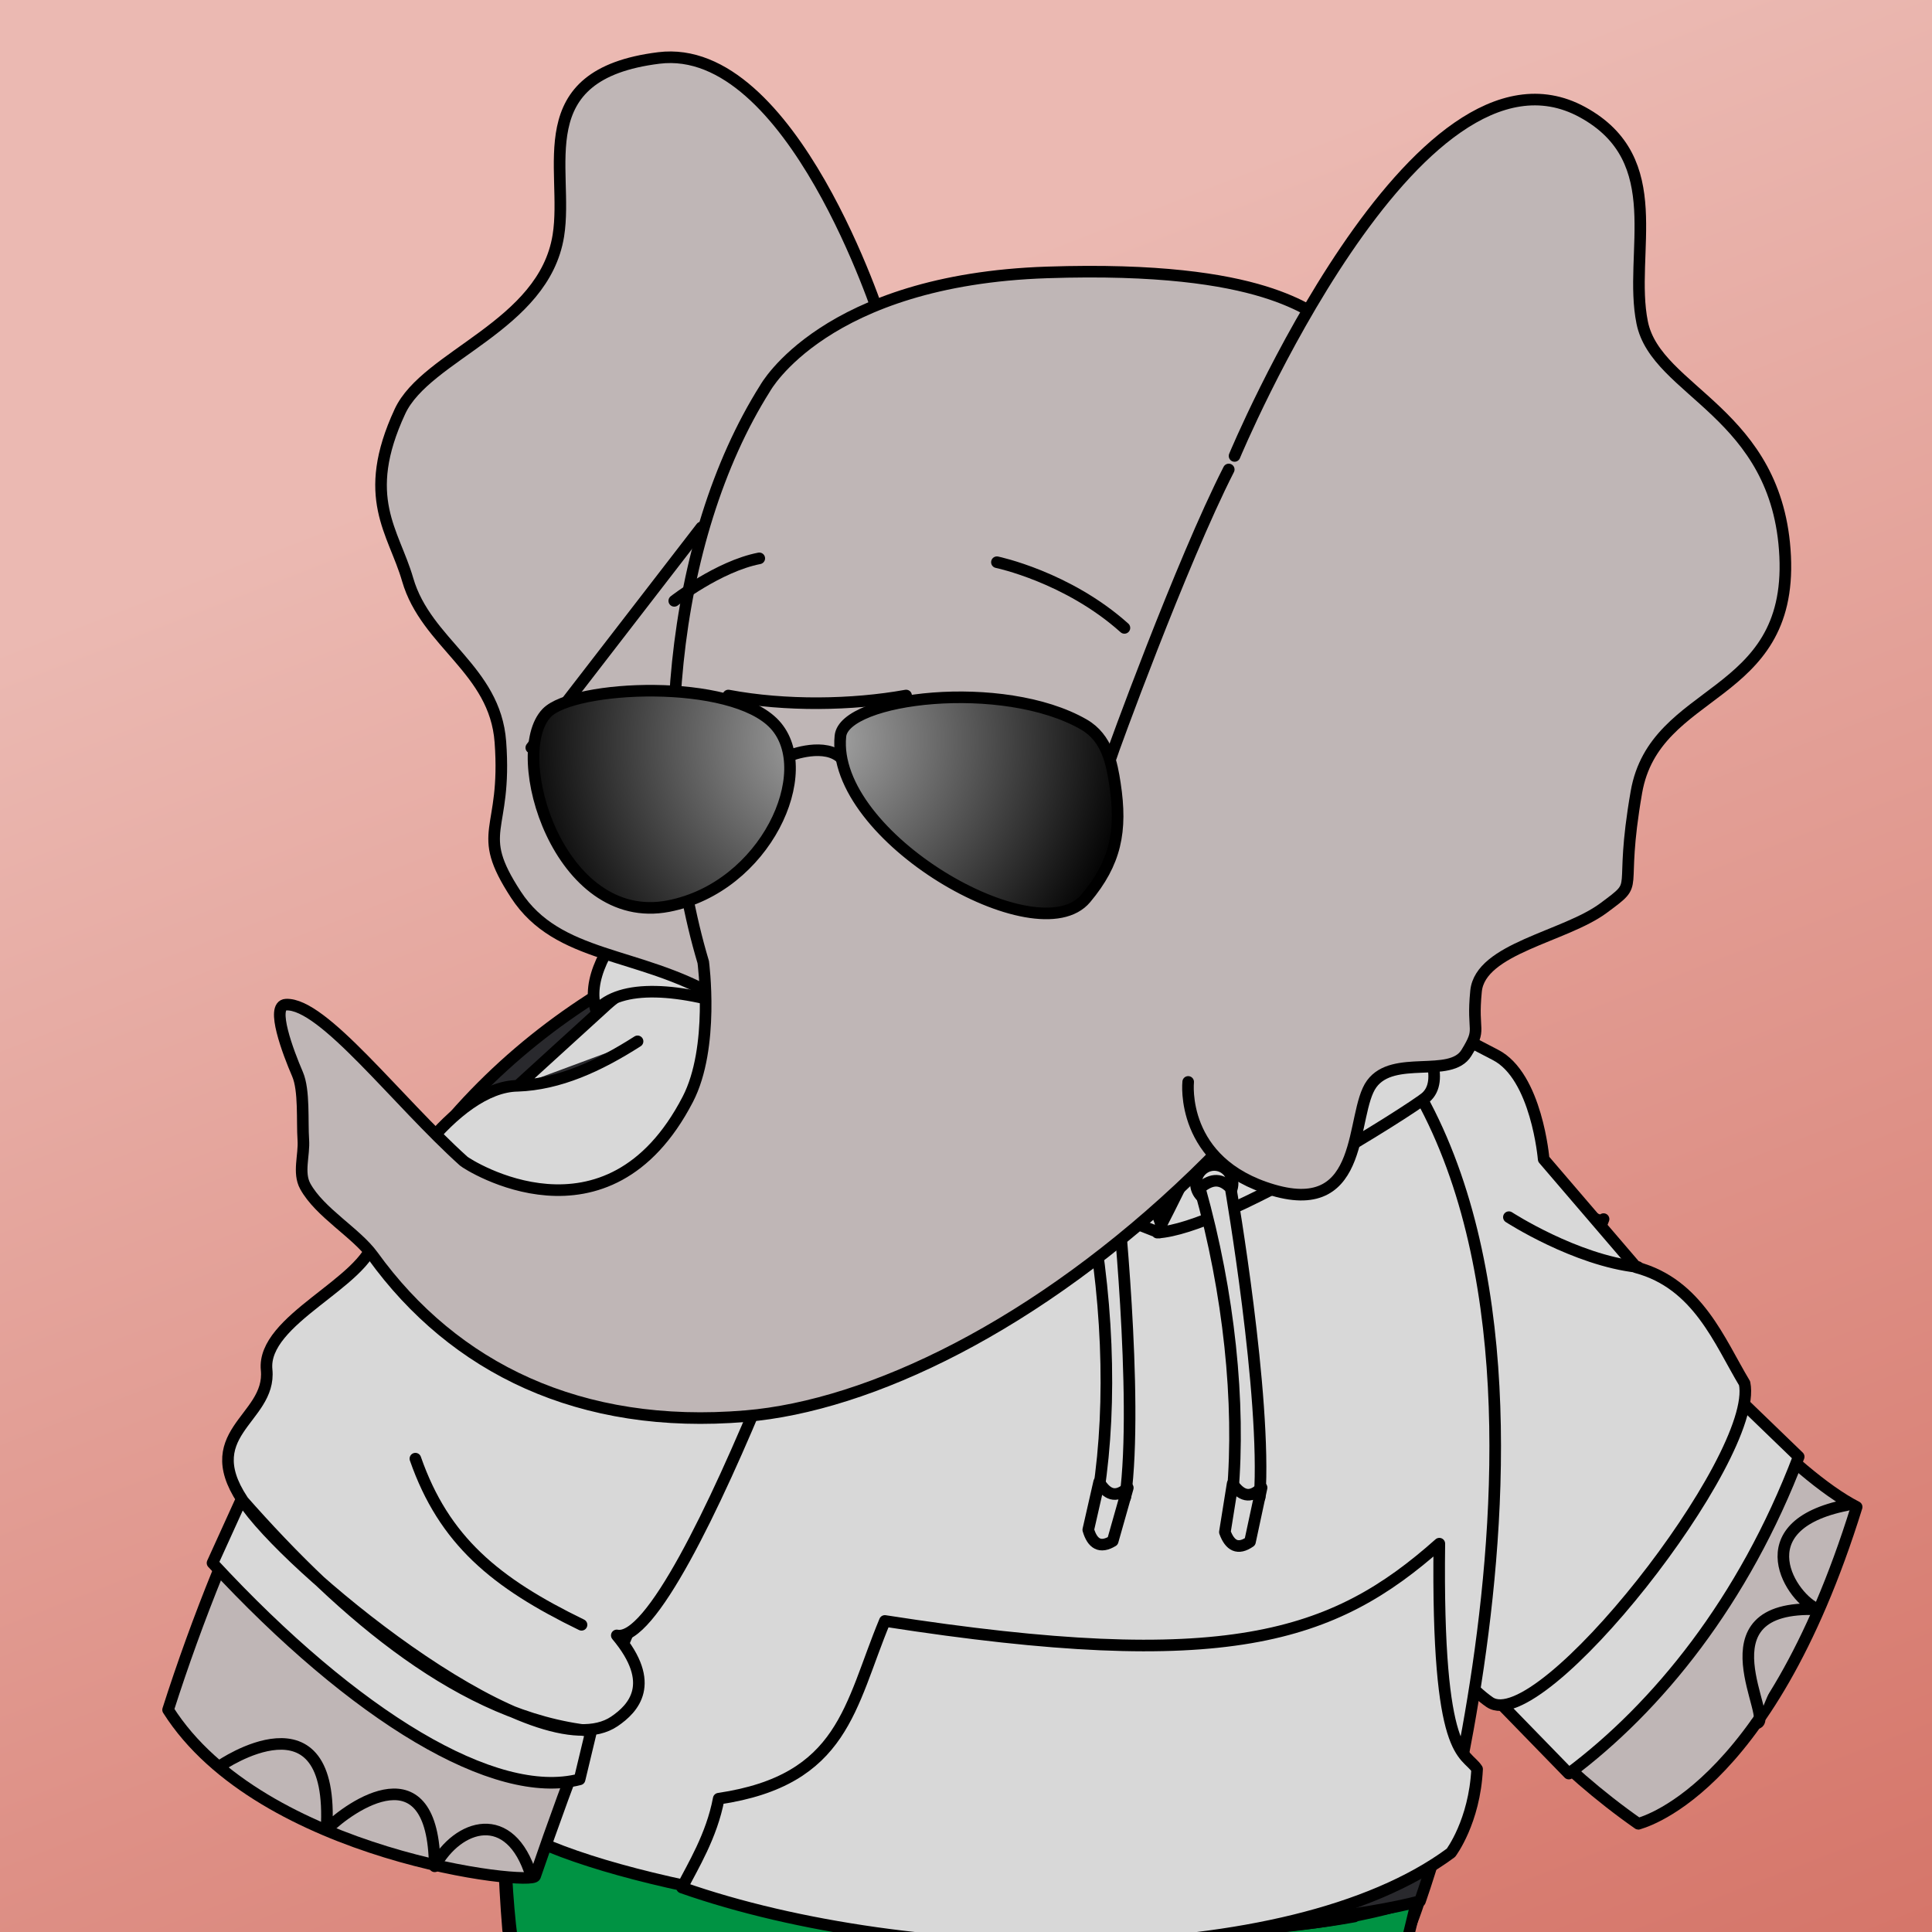 <?xml version="1.0" encoding="UTF-8" standalone="no"?>
<!DOCTYPE svg PUBLIC "-//W3C//DTD SVG 1.1//EN" "http://www.w3.org/Graphics/SVG/1.1/DTD/svg11.dtd">
<svg width="100%" height="100%" viewBox="0 0 1000 1000" xmlns="http://www.w3.org/2000/svg" xmlns:xlink="http://www.w3.org/1999/xlink" xml:space="preserve" xmlns:serif="http://www.serif.com/" style="fill-rule:evenodd;clip-rule:evenodd;stroke-linecap:round;stroke-linejoin:round;stroke-miterlimit:1.5;">
<rect xmlns="http://www.w3.org/2000/svg" x="0" y="-2" width="1003" height="1043" style="fill:url(#4667997129439887);"/><defs xmlns="http://www.w3.org/2000/svg">
        <linearGradient id="4667997129439887" x1="0" y1="0" x2="1" y2="0" gradientUnits="userSpaceOnUse" gradientTransform="matrix(478,1293.65,-1249,495.088,496,133.683)"><stop offset="0" style="stop-color:rgb(235,185,178);stop-opacity:1"/><stop offset="1" style="stop-color:rgb(205,92,78);stop-opacity:1"/></linearGradient>
    </defs>
<g xmlns="http://www.w3.org/2000/svg" id="ArmBack">
        <path id="ArmBack1" xmlns:ns1="http://www.serif.com/" ns1:id="ArmBack" d="M848,944C847.227,943.883 914.358,930.329 961,780C894.839,745.966 758.742,556.508 715,504C676.846,458.2 574.99,496.288 557,523C664.677,607.222 684.341,829.427 848,944Z" style="fill:rgb(191,182,182);stroke:black;stroke-width:6px;"/>
        <path id="ArmBack2" xmlns:ns2="http://www.serif.com/" ns2:id="ArmBack" d="M909,892C919.698,891.865 877.217,830.117 941,833C927.395,827.745 902.151,789.674 956,779" style="fill:rgb(191,182,182);stroke:black;stroke-width:6px;"/>
    </g>
<path xmlns="http://www.w3.org/2000/svg" id="T-ShirtBack" d="M830,631C830,631 771.163,791.382 711,809C664.868,751.493 537.345,606.825 545,566C552.655,525.175 635.932,428.33 706,494C772.28,556.119 819.54,639.193 830,631Z" style="fill:rgb(41,41,45);stroke:black;stroke-width:6px;"/>
<g xmlns="http://www.w3.org/2000/svg" id="HoodieArmBack">
        <path d="M812,918C857.94,883.691 902.561,828.771 931,754L902,726C866.403,797.723 821.535,856.955 776,881L812,918Z" style="fill:rgb(216,216,216);stroke:black;stroke-width:6px;"/>
        <path d="M847,656L799,600C799,600 795.425,556.926 774,546C752.575,535.074 673,492 673,492C673,492 616.421,692.997 693,787C735.262,838.879 752.901,868.43 771,881C797.227,899.214 910.84,754.226 903,716C890.028,694.436 878.914,664.518 847,656Z" style="fill:rgb(216,216,216);stroke:black;stroke-width:6px;"/>
        <path d="M781,630C781,630 815.304,652.285 847.794,655.794" style="fill:none;stroke:black;stroke-width:6px;"/>
    </g>
<path xmlns="http://www.w3.org/2000/svg" id="Body" d="M729,999C756.359,935.515 852.869,518.109 591,464C315.846,407.146 245.065,785.723 263,999C280.896,1000.61 729,999 729,999Z" style="fill:rgb(191,182,182);stroke:black;stroke-width:6px;"/>
<path xmlns="http://www.w3.org/2000/svg" id="Pants" d="M744,940L728,1006L265,1004C259.724,963.607 259.985,900.414 264,857C465.432,948.045 633.709,983.196 744,940Z" style="fill:rgb(0,147,67);stroke:black;stroke-width:6px;"/>
<g xmlns="http://www.w3.org/2000/svg" id="Belt">
        <path id="Belt1" xmlns:ns1="http://www.serif.com/" ns1:id="Belt" d="M743,939L731,984C732.427,984.008 524.877,1057.15 265,887C261.716,882.839 263.106,850.285 265,845C534.962,971.128 673.132,972.378 743,939Z" style="fill:rgb(62,35,11);stroke:black;stroke-width:6px;"/>
        <path id="Buckle" d="M602,956L599,998C630.514,999.262 663.568,998.757 701,992L702,954C671.328,958.771 635.784,960.791 602,956Z" style="fill:rgb(229,145,0);stroke:black;stroke-width:6px;"/>
    </g>
<g xmlns="http://www.w3.org/2000/svg" id="T-ShirtBody">
            <path d="M661,492C661,492 738.33,546.524 639,585C539.67,623.476 427.903,568.394 424,533C420.097,497.606 448.726,471.019 479,467C509.274,462.981 273.017,461.179 259,908C449.283,1029.75 686.101,997.217 735,984C792.24,818.508 790.517,552.53 661,492Z" style="fill:rgb(41,41,45);stroke:black;stroke-width:6px;"/>
            <path d="M400,508C386.479,527.904 397.322,624.625 576,625C692.969,625.245 723.934,566.023 712,537" style="fill:none;stroke:black;stroke-width:6px;"/>
        </g>
<g xmlns="http://www.w3.org/2000/svg" id="BitcoinLogo" transform="matrix(3.623,-1.372,1.228,3.243,-981.848,43.899)">
            <path d="M335.71,344.95C336.347,340.692 333.105,338.403 328.672,336.876L330.11,331.108L326.599,330.233L325.199,335.849C324.276,335.619 323.328,335.402 322.386,335.187L323.796,329.534L320.287,328.659L318.848,334.425C318.084,334.251 317.334,334.079 316.606,333.898L316.61,333.88L311.768,332.671L310.834,336.421C310.834,336.421 313.439,337.018 313.384,337.055C314.806,337.41 315.063,338.351 315.02,339.097L313.382,345.668C313.48,345.693 313.607,345.729 313.747,345.785C313.63,345.756 313.505,345.724 313.376,345.693L311.08,354.898C310.906,355.33 310.465,355.978 309.471,355.732C309.506,355.783 306.919,355.095 306.919,355.095L305.176,359.114L309.745,360.253C310.595,360.466 311.428,360.689 312.248,360.899L310.795,366.733L314.302,367.608L315.741,361.836C316.699,362.096 317.629,362.336 318.539,362.562L317.105,368.307L320.616,369.182L322.069,363.359C328.056,364.492 332.558,364.035 334.453,358.62C335.98,354.26 334.377,351.745 331.227,350.105C333.521,349.576 335.249,348.067 335.71,344.95ZM327.688,356.199C326.603,360.559 319.262,358.202 316.882,357.611L318.81,349.882C321.19,350.476 328.822,351.652 327.688,356.199ZM328.774,344.887C327.784,348.853 321.674,346.838 319.692,346.344L321.44,339.334C323.422,339.828 329.805,340.75 328.774,344.887Z" style="fill:rgb(255,141,0);fill-rule:nonzero;"/>
        </g>
<g xmlns="http://www.w3.org/2000/svg" id="HoodieWhiteBody">
            <path id="HoodieWhiteBody1" xmlns:ns1="http://www.serif.com/" ns1:id="HoodieWhiteBody" d="M746,961C761.359,893.515 852.869,518.109 591,464C315.846,407.146 238.065,700.723 256,914C186.718,969.397 615.456,1040.65 746,961Z" style="fill:rgb(216,216,216);stroke:black;stroke-width:6px;"/>
            <path id="HoodiePocket" d="M764.543,915.691C758.522,906.436 743.599,911.849 745,799C690.13,847.757 634.452,866.465 458,839C439.73,882.935 436.989,921.38 372,931C368.386,950.319 358.431,966.225 353,977C471.484,1018.57 666.969,1021.31 751,959C751,959 763.217,942.891 764.543,915.691Z" style="fill:rgb(216,216,216);stroke:black;stroke-width:6px;"/>
        </g>
<g xmlns="http://www.w3.org/2000/svg" id="ArmFront">
            <path id="ArmFront1" xmlns:ns1="http://www.serif.com/" ns1:id="ArmFront" d="M277,971C276.25,976.538 135.071,960.946 87,885C146.865,697.439 280.075,482.055 442,476C618.289,469.408 428.393,528.72 277,971" style="fill:rgb(191,182,182);stroke:black;stroke-width:6px;"/>
            <path id="ArmFront2" xmlns:ns2="http://www.serif.com/" ns2:id="ArmFront" d="M114,914C114,914 173.423,872.935 169,947C181.238,934.736 224.372,904.658 225,966C236.974,944.068 264.146,935.521 275,971" style="fill:none;stroke:black;stroke-width:6px;"/>
        </g>
<path xmlns="http://www.w3.org/2000/svg" id="T-ShirtBackFront" d="M451,463C615.791,440.597 420.162,697.407 400,721C399.25,726.538 247.071,703.946 199,628C260.865,521.439 370.181,473.987 451,463Z" style="fill:rgb(41,41,45);stroke:black;stroke-width:6px;"/>
<g xmlns="http://www.w3.org/2000/svg" id="HoodieFront">
            <g id="HoodieWhiteFront">
                <path id="HoodieWhiteFront1" xmlns:ns1="http://www.serif.com/" ns1:id="HoodieWhiteFront" d="M330,539C309.879,551.865 289.392,561.239 268,562M300,921C256.316,932.303 183.789,888.725 110,809L125,776C178.24,836.569 240.371,889.082 306,896L300,921ZM313,521L268,562C235.075,562.37 198.762,617.973 194,641C189.238,664.027 135.409,682.933 138,709C140.591,735.067 99.737,741.676 128,780C155.927,817.868 278.968,917.473 318,891C327.878,884.3 340.124,871.393 319.252,846.485C353.685,853.503 452.055,571.241 440,593L435,628C486.453,602.413 515.174,454.002 407,478C341.837,492.456 313,521 313,521Z" style="fill:rgb(216,216,216);stroke:black;stroke-width:6px;"/>
                <path d="M215,755C229.794,797.409 256.384,819.315 301,841" style="fill:none;stroke:black;stroke-width:6px;"/>
            </g>
            <g id="HoodieHood">
                <path id="HoodieHood1" xmlns:ns2="http://www.serif.com/" ns2:id="HoodieHood" d="M600,638C609.283,634.491 562.603,568.758 510,531C461.677,496.314 446,442 446,442C446,442 607.956,453.701 628,438C648.044,422.299 641.258,530.945 640,546C638.742,561.055 599,638 599,638C633.944,636.041 731.919,573.322 738,568C757.331,551.082 705.544,489.63 705.544,489.63C693.677,479.508 678,484 678,484C666.326,477.461 647.061,421.879 631,422C603,422.211 528.482,430.716 488,421C447.518,411.284 411.17,393.315 400,414C388.83,434.685 394,428 394,428C394,428 380.461,417.763 367,433C353.539,448.237 297.816,491.448 308.63,523.185C333.45,494.735 432.549,531.361 495,586C520.063,607.928 600,638 600,638ZM678,484C683.645,484.929 638.442,550.256 636,559M386,452L394,429M439,515L370.011,456.011L439,515Z" style="fill:rgb(216,216,216);"/>
                <clipPath id="_clip1">
                    <path id="HoodieHood2" xmlns:ns3="http://www.serif.com/" ns3:id="HoodieHood" d="M600,638C609.283,634.491 562.603,568.758 510,531C461.677,496.314 446,442 446,442C446,442 607.956,453.701 628,438C648.044,422.299 641.258,530.945 640,546C638.742,561.055 599,638 599,638C633.944,636.041 731.919,573.322 738,568C757.331,551.082 705.544,489.63 705.544,489.63C693.677,479.508 678,484 678,484C666.326,477.461 647.061,421.879 631,422C603,422.211 528.482,430.716 488,421C447.518,411.284 411.17,393.315 400,414C388.83,434.685 394,428 394,428C394,428 380.461,417.763 367,433C353.539,448.237 297.816,491.448 308.63,523.185C333.45,494.735 432.549,531.361 495,586C520.063,607.928 600,638 600,638ZM678,484C683.645,484.929 638.442,550.256 636,559M386,452L394,429M439,515L370.011,456.011L439,515Z"/>
                </clipPath>
                <g clip-path="url(#_clip1)">
                    <g transform="matrix(1,0,0,1,0,-6)">
                        <circle cx="628.5" cy="618.5" r="9.5" style="fill:rgb(216,216,216);stroke:black;stroke-width:6px;"/>
                    </g>
                    <g transform="matrix(1,0,0,1,-59,-8)">
                        <circle cx="628.5" cy="618.5" r="9.5" style="fill:rgb(216,216,216);stroke:black;stroke-width:6px;"/>
                    </g>
                </g>
                <path id="HoodieHood3" xmlns:ns4="http://www.serif.com/" ns4:id="HoodieHood" d="M600,638C609.283,634.491 562.603,568.758 510,531C461.677,496.314 446,442 446,442C446,442 607.956,453.701 628,438C648.044,422.299 641.258,530.945 640,546C638.742,561.055 599,638 599,638C633.944,636.041 731.919,573.322 738,568C757.331,551.082 705.544,489.63 705.544,489.63C693.677,479.508 678,484 678,484C666.326,477.461 647.061,421.879 631,422C603,422.211 528.482,430.716 488,421C447.518,411.284 411.17,393.315 400,414C388.83,434.685 394,428 394,428C394,428 380.461,417.763 367,433C353.539,448.237 297.816,491.448 308.63,523.185C333.45,494.735 432.549,531.361 495,586C520.063,607.928 600,638 600,638ZM678,484C683.645,484.929 638.442,550.256 636,559M386,452L394,429M439,515L370.011,456.011L439,515Z" style="fill:none;stroke:black;stroke-width:6px;"/>
                <path d="M637,615C637,615 655.622,722.698 652,775L638,773C642.058,725.97 636.234,669.401 621,615C626.034,610.883 631.227,608.958 637,615Z" style="fill:rgb(216,216,216);stroke:black;stroke-width:6px;"/>
                <g transform="matrix(0.998,0.065,-0.065,0.998,-17.894,-40.825)">
                    <path d="M637,615C637,615 655.622,722.698 652,775L638,773C642.058,725.97 636.234,669.401 621,615C626.034,610.883 631.227,608.958 637,615Z" style="fill:rgb(216,216,216);stroke:black;stroke-width:6px;"/>
                </g>
                <g transform="matrix(1,0,0,1,1,-5)">
                    <path d="M646,803L652,775C645.999,781.146 641.221,778.965 637,773L633,798C635.575,805.081 639.704,807.374 646,803Z" style="fill:rgb(216,216,216);stroke:black;stroke-width:6px;"/>
                </g>
                <g transform="matrix(0.998,0.065,-0.065,0.998,-16.572,-45.749)">
                    <path d="M646,803L652,775C645.999,781.146 641.221,778.965 637,773L633,798C635.575,805.081 639.704,807.374 646,803Z" style="fill:rgb(216,216,216);stroke:black;stroke-width:6px;"/>
                </g>
            </g>
        </g>
<path xmlns="http://www.w3.org/2000/svg" id="Ear2Back" d="M456,166C456,166 409.946,21.441 341,30C272.054,38.559 294.61,87.177 289,122C281.443,168.906 220.591,183.716 207,213C186.316,257.566 203.788,275.094 211,300C220.574,333.062 256.228,346.429 259,384C262.508,431.54 245.154,429.477 267,463C288.846,496.523 330.306,492.246 371,516C423.02,546.365 483.199,179.219 456,166Z" style="fill:rgb(191,182,182);stroke:black;stroke-width:6px;"/>
<path xmlns="http://www.w3.org/2000/svg" id="Head" d="M669,550C654.903,569.845 636.525,590.122 618,608C536.833,686.333 450.013,727.63 386,733C300.281,740.191 235,708.167 193,650C184.427,638.128 165.5,627.667 158,614C154.148,606.981 157.551,597.988 157,590C156.333,580.333 157.607,564.351 154,556C149.042,544.52 139.979,520.421 148,520C167.187,518.994 205.255,569.728 240,601C242.05,602.846 314.399,649.285 356,569C369.909,542.157 364,498 364,498C335.388,402.015 346.848,278.902 396,201C396,201 426.77,144.823 542,141C657.23,137.177 677.163,163.014 688,166C742.991,181.154 771.218,309.021 747,393C722.782,476.979 669,550 669,550Z" style="fill:rgb(191,182,182);stroke:black;stroke-width:6px;"/>
<g xmlns="http://www.w3.org/2000/svg" id="Ear2Front">
            <path d="M639,236C639,236 732.717,10.989 819,58C864.465,82.772 842.681,130.999 850,167C857.319,203.001 920.509,213.249 924,288C927.491,362.751 856.556,355.166 847,410C837.444,464.834 850.04,455.103 830,470C809.96,484.897 766.217,490.833 764,513C761.783,535.167 767.253,531.609 759,545C750.747,558.391 721.306,545.609 710,561C698.694,576.391 707.529,630.187 659,616C610.471,601.813 615,560 615,560L639,236Z" style="fill:rgb(191,182,182);"/>
            <path d="M639,236C639,236 732.717,10.989 819,58C864.465,82.772 842.681,130.999 850,167C857.319,203.001 920.509,213.249 924,288C927.491,362.751 856.556,355.166 847,410C837.444,464.834 850.04,455.103 830,470C809.96,484.897 766.217,490.833 764,513C761.783,535.167 767.253,531.609 759,545C750.747,558.391 721.306,545.609 710,561C698.694,576.391 707.529,630.187 659,616C610.471,601.813 615,560 615,560" style="fill:none;stroke:black;stroke-width:6px;"/>
        </g>
<g xmlns="http://www.w3.org/2000/svg" id="YoungEyes2">
            <path d="M379.848,372.344C384.707,373.321 387.421,380.234 385.904,387.771C384.388,395.308 379.212,400.634 374.353,399.656C369.494,398.679 366.781,391.766 368.297,384.229C369.814,376.692 374.99,371.366 379.848,372.344ZM531.853,382.431C537.071,382.881 540.734,389.909 540.027,398.116C539.32,406.323 534.51,412.622 529.292,412.172C524.073,411.723 520.41,404.695 521.117,396.488C521.824,388.28 526.634,381.982 531.853,382.431Z" style="stroke:black;stroke-width:6px;"/>
            <path d="M349,311C349,311 371.806,293.128 393,289" style="fill:none;stroke:black;stroke-width:6px;"/>
            <path d="M516,291C516,291 552.521,298.57 582,325" style="fill:none;stroke:black;stroke-width:6px;"/>
        </g>
<g xmlns="http://www.w3.org/2000/svg" id="AviatorGlasses">
            <path d="M636,243C611.512,290.971 575.006,391.201 575,392M363,273L275,387M409,391C409,391 427.454,383.792 436,393M469,360C441.147,365.028 406.605,365.574 377,360" style="fill:none;stroke:black;stroke-width:6px;"/>
            <path d="M435,381C437.035,360.871 519.21,350.969 561,375C573.117,381.968 575.507,395.403 577.072,405.619C580.849,430.265 577.443,446.529 562,465C537.111,494.768 429.723,433.202 435,381ZM283,369C296.882,354.606 378.634,350.771 401,375C423.366,399.229 396.278,459.269 346,469C289.186,479.996 262.527,390.229 283,369Z" style="fill:url(#285856817539737);stroke:black;stroke-width:6px;"/>
        </g><defs xmlns="http://www.w3.org/2000/svg">
        <radialGradient id="285856817539737" cx="0" cy="0" r="1" gradientUnits="userSpaceOnUse" gradientTransform="matrix(162.604,2.623,-2.623,162.604,426,383)"><stop offset="0" style="stop-color:rgb(166,166,166);stop-opacity:1"/><stop offset="1" style="stop-color:black;stop-opacity:1"/></radialGradient>
    </defs></svg>